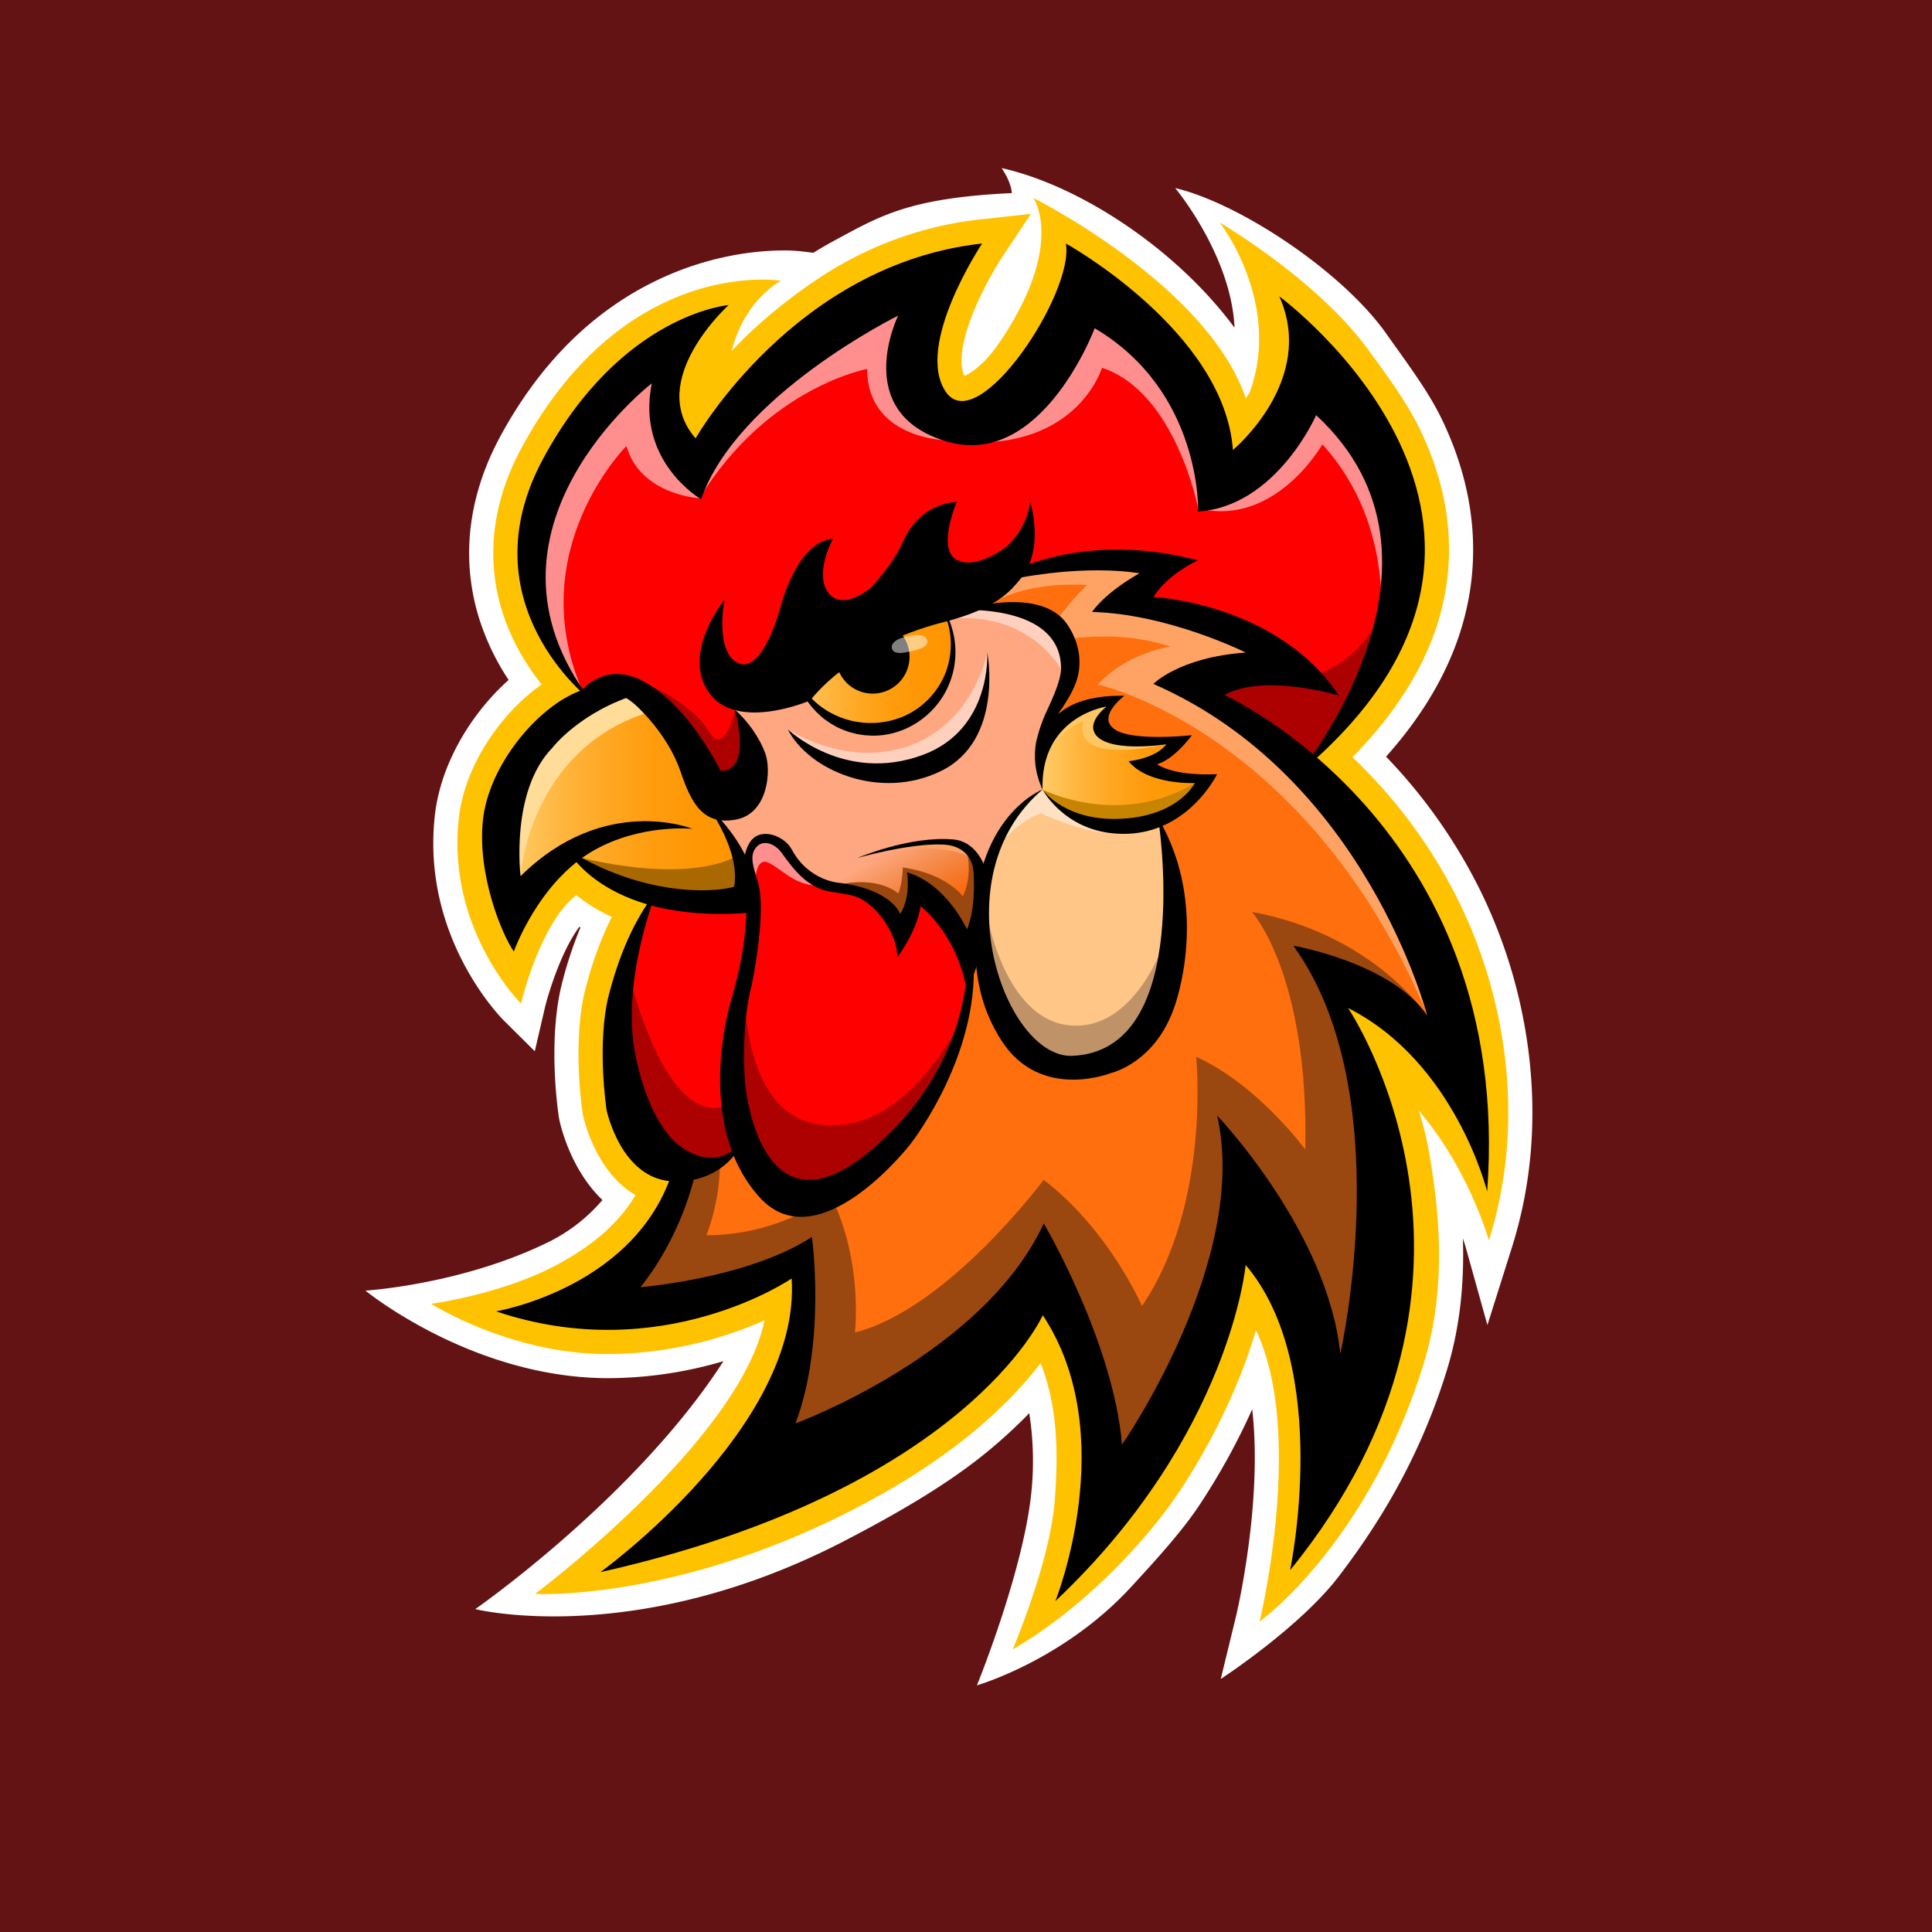<svg xmlns="http://www.w3.org/2000/svg" xmlns:xlink="http://www.w3.org/1999/xlink" viewBox="0 0 2000 2000"><defs><style>.cls-1{fill:#631313;}.cls-2,.cls-20{fill:#fff;}.cls-3{fill:#ffc200;}.cls-4{fill:url(#Degradado_sin_nombre_59);}.cls-5{fill:red;}.cls-6{fill:#ff6f0d;}.cls-7{fill:#ffc688;}.cls-8{fill:url(#Degradado_sin_nombre_59-2);}.cls-9{fill:#ffa780;}.cls-10{fill:url(#Degradado_sin_nombre_74);}.cls-11{fill:url(#Degradado_sin_nombre_61);}.cls-12{fill:#ff8f8f;}.cls-13{fill:#ad0000;}.cls-14{fill:#8c3900;}.cls-15{fill:#ffa364;}.cls-16{fill:#9b4810;}.cls-17{fill:#ffdc97;}.cls-18{fill:#aa6900;}.cls-19{fill:#ffd0bd;}.cls-20{opacity:0.5;}.cls-21{fill:#bf9367;}.cls-22{fill:#c68400;}.cls-23{fill:#ffc764;}.cls-24{fill:#ffe0c2;}</style><linearGradient id="Degradado_sin_nombre_59" x1="526.91" y1="819.8" x2="769.91" y2="819.8" gradientUnits="userSpaceOnUse"><stop offset="0" stop-color="#ffcd6a"/><stop offset="0.05" stop-color="#ffc75f"/><stop offset="0.23" stop-color="#ffb53d"/><stop offset="0.42" stop-color="#ffa722"/><stop offset="0.6" stop-color="#ff9d0f"/><stop offset="0.8" stop-color="#ff9704"/><stop offset="1" stop-color="#ff9500"/></linearGradient><linearGradient id="Degradado_sin_nombre_59-2" x1="1077.49" y1="792" x2="1247.91" y2="792" xlink:href="#Degradado_sin_nombre_59"/><linearGradient id="Degradado_sin_nombre_74" x1="972.71" y1="1006.19" x2="904.92" y2="888.77" gradientUnits="userSpaceOnUse"><stop offset="0" stop-color="#ffa415"/><stop offset="0.01" stop-color="#ffa014"/><stop offset="0.1" stop-color="#ff850b"/><stop offset="0.19" stop-color="#ff7205"/><stop offset="0.28" stop-color="#ff6701"/><stop offset="0.38" stop-color="#ff6300"/><stop offset="1" stop-color="#d96100" stop-opacity="0"/></linearGradient><linearGradient id="Degradado_sin_nombre_61" x1="821.26" y1="687.06" x2="986.61" y2="687.06" xlink:href="#Degradado_sin_nombre_59"/></defs><title>Rodo2</title><g id="Capa_10" data-name="Capa 10"><rect class="cls-1" width="2000" height="2000"/></g><g id="Capa_9" data-name="Capa 9"><path class="cls-2" d="M1279.62,1672.76c.36-1.46,27.88-117.12,16.65-213.84a691.82,691.82,0,0,1-55,99.7c-17.53,26.43-44.49,56.17-70.79,84.66-69.93,75.77-159.18,101.39-159.18,101.39s46-112.61,55.8-194.68a319.58,319.58,0,0,0-1.62-87.07,520.06,520.06,0,0,1-41.31,38.16c-41,34.09-92.32,64.12-150,94.07C657.91,1707.34,492,1665.74,492,1665.74s166-115.34,256.93-256.66a426.92,426.92,0,0,1-119.6,17.61h-1c-140.4-.69-250-90.64-250-90.64s97.64-6,186.81-49a175.3,175.3,0,0,0,58.5-44.8c-33.16-31.79-43.41-77.24-44.64-83.21l-.26-1.25-.19-1.26c-1.25-8.17-11.79-81.61,3.74-140.62a422.92,422.92,0,0,1,18.6-55.82l-1.14-.7c-18.91,25.52-32.25,69.17-36,85.16l-10.14,43.71-31.84-31.62c-3.51-3.49-85.89-86.91-71.55-213.11,4.1-36.12,20.55-74.26,46.3-107.4a248.6,248.6,0,0,1,30-32.26,253,253,0,0,1-28.22-56.77A226.55,226.55,0,0,1,486.18,557c2.47-35.69,13.28-71.36,32.13-106,40.93-75.28,95.88-129.65,163.35-161.61C737,263.19,786.44,259.28,811,259.28a163.86,163.86,0,0,1,17.69.8L842,261.65q11.21-6.91,22.65-13.09c46.52-25.1,76.83-43.69,182.73-48.67,0,0,.29-9.79-10.5-25.89,79,17.5,179.53,82.05,241.11,165.24-3.44-75.24-61.44-144.57-61.44-144.57,67.33,16,173.33,86.66,218.61,150.87,21.59,30.62,43.32,59,57.87,89.37,18.84,39.38,29.45,79.46,31.56,119.12,4.28,80.77-25.89,157.79-89.76,229.25a552.36,552.36,0,0,1,100,143.58,529.4,529.4,0,0,1,48,165.84c8.12,68.89,2.14,135.78-17.76,198.83l-25.31,80.16-22.61-81c0-.14-1-3.3-2.8-8.71,1.71,50.12-3.88,95.47-16.83,137.33-31,100.27-78.9,169.39-111,211.75-40.62,53.57-122.79,107-122.79,107Z" transform="translate(0)"/></g><g id="Capa_8" data-name="Capa 8"><path class="cls-3" d="M1048.58,1707.33c-.81.47,38.67-89.33,43.41-155.55,2.8-39.21,4.71-91.77-14.79-140.66-14.7,19.24-36.87,44-69.06,70.73-40.64,33.77-89.56,64-144.94,90.79C687.91,1657.5,553.91,1650,553.91,1650c1.76-1.27,212.36-159.4,237.5-283.22a403.19,403.19,0,0,1-162.2,34.91c-100.63.31-182.9-52-182.9-52,.26,0,72.94-9.69,130.58-40.57,36.1-19.34,63.68-42.68,81-72-41.85-24.17-53.88-80.19-54.47-83.07l-.13-.62-.1-.63c-.47-3-11.28-75.42,3.2-130.48,7.28-27.64,16.18-51.82,27-73.14A176.77,176.77,0,0,1,596.6,926.7c-38,29.4-57.22,112.23-57.22,112.23S461.91,962,475.05,846.38c3.55-31.2,17.92-64.92,41.2-94.87a212.3,212.3,0,0,1,44.46-43c-13.83-17.35-28.89-40.83-38.82-69.52a201.74,201.74,0,0,1-10.77-80.22c2.21-31.84,11.92-64.12,29.15-95.81C648.41,264,808.58,290.67,808.58,290.67s-37.67,18.83-51.17,72.83c35-38,84.49-74.26,119.13-92.94C920.22,247,966.46,232.43,1014,227.23l53.23-5.83L1037.51,266a366,366,0,0,0-29.1,55.23c-12.74,30.82-16.28,55.3-10,68,6-2.75,20.54-11.2,37.23-36.1,67.75-101,34.08-148.23,34.08-148.23S1249.91,295,1289.65,412.36c1.51-2.31,3.44-4.51,4.41-7.22,32.9-92.06-31.35-174.73-31.35-174.73s99.87,58.26,153.2,131c20.94,28.58,40.93,55.66,54.6,84.24,17.41,36.4,27.21,73.29,29.14,109.66,4.27,80.41-29.23,157.18-99.63,228.5A529.05,529.05,0,0,1,1512.33,937.7c42.57,88.4,69.65,217.31,28.93,346.3,0,0-20.68-74-72.64-134.4,7.48,23.63,10.08,37,14.52,66.84,9.78,65.61,10.06,132.37-9.48,195.53-57.75,186.7-169.75,266.7-169.75,266.7s47.34-194.67-3.74-301.66c-4.53,15.23-10.46,32.65-18.22,51.76a658.11,658.11,0,0,1-61.56,116C1191.19,1588.83,1126.58,1662,1048.58,1707.33Z" transform="translate(0)"/></g><g id="Capa_3" data-name="Capa 3"><polygon class="cls-4" points="644.53 708.59 701.05 755 737.52 825.1 745.38 849.05 761.41 874 769.91 906.5 767.41 931 731.91 931 653.41 919 591.46 885.83 536.91 925.5 526.91 880 540.41 789.5 601.41 734 644.53 708.59"/><path class="cls-5" d="M601.41,715.5,568.58,664l-17.67-63.67,23.67-108L653.91,377h38.34l-3.67,64.33s31.67,46,32,44.67,75.67-99.67,75.67-99.67l147-79v57.34l30,65,52.33-1.67,79.33-95.33s30.67-12.67,31-13.67,78.67,53.33,78.67,53.33l27.67,79,13.33,39,71-45.33,28.33-60.33,66.67,60.66,21,58.34v118l-20.67,82-66.11,87.54-118.89-75.88,15.34-14.66,75-9-53.34-44.34-115.33-22.66,39.67-43.34-83.67-.66-74,13.33L887.25,631l-108,77.59L760.91,735l9,23.67-3,55-28.66-3.06-46.67-59.94-46.67-47Z" transform="translate(0)"/><path class="cls-5" d="M774,890.55l7.93-17.89L799.08,869l22.17,22.5L848.41,915l26.84,4,36,19.33,22.66,19.17,13.17-39.33,30.5,29L999.74,993l4.51,22.17-4.51,33.16L975.25,1120l-21.5,24-45.34,61.83-84.33,33-45.17-41.33-10-13s-16,18.33-17,16.83-57.83,1.17-57.83,1.17l-21.33-35-35.67-93.83,27-120.5,11.66-25.64,60,8.14,36.74-1.19Z" transform="translate(0)"/><path class="cls-6" d="M1040.58,594l92.92-13.18,64.75.51-20,47.2,106.53,27.82,42.49,35.32-75,9,19.48,36.89,110.76,89L1475,946.1l33.46,149-94.49-61.5-40.5-6,49.5,154.49-18,238.49-31.5,45-37.5-153-48-53-36,120.46-87,162-39-117-57-97.5L875.51,1512.06s-124.49,49.5-112.49,36,57.64-126,57.64-126l6.86-117-156,42h-90l85.49-51,40.14-52.33,12-27.06,17.26-10.19,29.5-15.5,40.5,44,41.5,3.83,76-50.33,43-57.5,24.57-58.49L1010.41,985l23,56.5,63.5,54.5,89.5-21,33.5-84-3-81.5-18-64.5,36.5-19,9.5-18.5-36-7-26.5-9.12,32.5-16.43,7-8.5-41.5-.5-35-3.5-6-16,13.5-21.5-52.5,17.86-4.5-19.86,14-35.94-17-34.56-36.5-24-43-5.25Z" transform="translate(0)"/><g id="Capa_5" data-name="Capa 5"><path class="cls-7" d="M1199.91,855l11.72,35.55V985l-25.72,76.43-70,45.07L1045,1065.61,1015.41,979l6.54-88.45,10.89-25.09s11.74-33.79,46.41-48.13l5.54,7.8,9.56,8.7,34.56,15.61h52Z" transform="translate(0)"/></g><path class="cls-8" d="M1094.35,833.83s-6.62-4.09-15.1-16.5c-4.78-13.05,1.7-48.07,1.7-48.07l21.63-26.4,34-15.86H1147l-7.62,19.5,9.5,17.83,33.67,3.34,34.67-1.23s-37.74,22.09-31.87,23.49,22.87,13.07,23.87,13.4,38.66,1,38.66,1l-9.66,20.34-43.34,25L1138.25,857l-36.67-14.67Z" transform="translate(0)"/><path class="cls-9" d="M782.91,783.5l-22-48.5,79.5-17,52.5,32.75,61-13.19,27.48-59.06L979,631.91l50.39-3.38,53.31,17.28L1107,681.2l-16.53,66.22L1078.91,776l.34,41.33s-35,24.48-46.41,48.13S1005.33,979,1005.33,979l-54.92-60L934,960.5l-30-29L848.41,915l-30.56-26.94L799.08,869l-17.17,3.66L773.49,905l-32.08-62,38-17.5Z" transform="translate(0)"/><path class="cls-10" d="M1007.91,892.5s-11-22.5-39.5-17.5-91.5,14-113.5,2.5-38.5-24-64-11.5l17,6.66,13.34,18.84L857.41,915l54,18.5s13.5,18,18,21,21.7-32.5,21.7-32.5l53.14,62,11.16-44-2.5-32.5Z" transform="translate(0)"/><g id="Capa_7" data-name="Capa 7"><path class="cls-11" d="M971.21,622.65a83.91,83.91,0,1,1-149.94,68.69C819.69,685,955.94,601.12,971.21,622.65Z" transform="translate(0)"/><path d="M934.63,658a38.13,38.13,0,1,1-68.26,30.95C865.66,686,927.73,648.16,934.63,658Z" transform="translate(0)"/></g></g><g id="Capa_6" data-name="Capa 6"><path class="cls-12" d="M603.16,715.75,597,708.59l-21.35-33.48-16.92-46.58-3.33-77L587,474.26l49.23-71.57L688.41,383l-3,47,25.93,43.91,60-55.08,118-92.83,57.5-18.67-13,57.17,39.5,72,70-15.5,69-98,20.5-28,115.5,137,20,64.5,91-102.5,53.5,63,34.5,97.5V659l-64.77,96.67L1427.91,658s19.5-112-59-198c0,0-48.48,85.88-128.56,66.32,0,0-23.26-120.65-99.61-145.56,0,0-27.38,93-162,75,0,0-81.07-1.76-81.07-73.76,0,0-102.77,18.35-173.48,133.77,0,0-61-3-75.76-54C648.41,461.77,540.11,570,603.16,715.75Z" transform="translate(0)"/><path class="cls-13" d="M676.26,711.5a167.31,167.31,0,0,1,40.65,26.06C736.91,755,735.85,768,745.38,765s15.53-30,15.53-30l9.3,20,6.7,36.43-18,12.33-24-3.21s-36.53-55.83-36.76-57.69S676.26,711.5,676.26,711.5Z" transform="translate(0)"/><path class="cls-13" d="M1421.4,650.09S1380.17,738,1233.91,699l26,28,93.34,62.58,25.47-28.72,63.86-85.75Z" transform="translate(0)"/><path class="cls-13" d="M648.58,999s39.33,179,109.33,143l12.3-142.5s-10.09,152.84,77.7,164.5c35.76,4.75,93.66-5.33,151.83-115.67l-41.16,104.34L887.91,1230s-65.22,18.67-68.27,16-50.73-61.5-50.73-61.5l-23.53,17.29L691.91,1208l-54.83-118Z" transform="translate(0)"/><path class="cls-14" d="M859.91,1413c13-68-19.5-132.5-19.5-132.5-40.84,19.21-103.19,24-137.91,25.21,8.29-20,16.91-90.21,16.91-90.21L592.91,1361l145-21,96-29s-33,158.3-34,189,64-10,64-10l163.43-105,53.07-118.5C980.91,1392,859.91,1413,859.91,1413Z" transform="translate(0)"/><path class="cls-14" d="M1080.41,1266.5s84.95,77.2,103.5,141.5c0,0,87.13-100.06,81.56-198l18.44,36.29-36,132.6-65.75,131.24h-27.81L1107,1344Z" transform="translate(0)"/><path class="cls-14" d="M1385.71,1061.43s22.2,124.57-17.26,201.9c0,0-30.2-62.68-108.54-108.5l65.37,145.93s39.78,130.43,41.17,136.09,47.46-16.85,47.46-16.85l28.67-148Z" transform="translate(0)"/><path class="cls-15" d="M1457.92,946.1,1326.25,771.48,1215.91,708l96.67-32.89-42-33.11L1162.7,623.28l39.21-38.61-56.66-3.85-106.43,8.51-14.7,37.27s29.79-24.6,101.32-21a272.92,272.92,0,0,0-31.17,35.95c-5.6,7.92-4.47,22,10.58,20,25.41-3.48,67-5.65,106.78,7.91,0,0-44.33,5.69-75.13,39.17,0,0,214.75,46.41,339.66,338.42l32.32,31.66Z" transform="translate(0)"/><path class="cls-16" d="M1295.91,944s59,64,55.34,246c0,0-49.34-67.37-113-96,0,0,15.66,152.26-56.09,258,0,0-33.66-78.42-101.75-130.64,0,0-99.7,134-195.43,158,0,0,8.93-73.33-25-141.66,0,0-52.2,41.19-128.75,41,0,0,14.13-32.41,14.13-76.88L707.5,1210l-20.78,49.64L637.08,1332l39.18,16.93L823.91,1304l12.75,46-33.85,125.23,61.1,14.77,151.5-86,65-74,47.46,87.15,10,116.85,64-40,58-159.34,41-88.4L1347.62,1360l25.87,105.53L1442.58,1360l-14.67-194-40.58-139.38-1.42-6.62s77,60.33,77,58.67,14.5-27.17,14.5-27.17S1421.91,967,1295.91,944Z" transform="translate(0)"/><path class="cls-17" d="M538.91,907s7.94-129.66,131.67-169.44l-26.05-29-85.28,54.74s-37.34,89.6-37.34,97.47S538.91,907,538.91,907Z" transform="translate(0)"/><path class="cls-18" d="M760.58,887S718,915.08,602.45,888.21L623.87,907s84,50.46,147.68,15.4Z" transform="translate(0)"/><path class="cls-12" d="M781.91,912.41s0-26.24,14.17-19.08,25.44,21.84,48,23.34c0,0-18.33-18.5-18.5-19s-15.81-22.38-15.81-22.38-9-3.79-10.19-4.12S786,869,786,869l-8.11,8.5-1.25,15.33Z" transform="translate(0)"/><path class="cls-16" d="M1001.76,885.94s4.65,21.69-5,42.06c0,0-16.51-23.52-62.17-30,0,0-.06,15.38-4.67,27,0,0-17-16.73-55.76-10.36L907.91,931l24,30.92L950.41,918l26.05,28.1,24.95,34.59,12.6-45.9V899.5Z" transform="translate(0)"/><path class="cls-15" d="M1004.25,887.14S979.17,872.62,922,880c0,0,54.75-17.66,73.54-5.31Z" transform="translate(0)"/><path class="cls-19" d="M1100.58,696.33s-31.88-65-119.61-55.48l34.76-14.12s58.38,12.27,59,11.94,20.13,17.68,20.13,17.68l7.77,22Z" transform="translate(0)"/><path class="cls-19" d="M1022,675.11s-13.49,75.89-85.37,98.48c-63,19.8-121.06-18.59-121.06-18.59l28.56,28.33,43.5,14h66.76l42.41-23.74L1015.41,746l5.69-22,.85-22.67Z" transform="translate(0)"/><path class="cls-20" d="M936.94,675.39c15.12-2.72,25.33-5.71,22.49-13.59-3.33-9.28-27.35-1-27.35-1s-10.58,3.73-8.75,10.6S936.94,675.39,936.94,675.39Z" transform="translate(0)"/><path class="cls-21" d="M1021.1,944s17.56,110.66,85.93,117.43S1205.91,974,1205.91,974l-29,104.67L1107,1106.5l-49.78-22.5s-34-67.41-35.3-70.65S1021.1,944,1021.1,944Z" transform="translate(0)"/><path class="cls-22" d="M1079.25,817.33s79.15,40.49,157.64-6.66l1.36,14-28.84,19.83-58.5,12.5-41.4-11.49S1089.91,834.63,1079.25,817.33Z" transform="translate(0)"/><path class="cls-23" d="M1085.41,775.5s21.62-26.21,36.35-28.34c0,0-19.18,44.84,85.65,23.34l9.84-4.06-34.67,1.23-37.06-9.7-4.68-15.11L1152.91,725l-34.35,2-22.11,23.35Z" transform="translate(0)"/><path class="cls-24" d="M1032.41,876.5s23.16-28,45.08-34.5c0,0,48.63,22.93,85.21,21.18l-55.67-20-17.17-13.43-7.32-8-3.29-4.42-5.63,3.63-9.37,9.08L1050.83,842,1031.58,865Z" transform="translate(0)"/></g><g id="Capa_2" data-name="Capa 2"><path d="M971.48,622.46a87,87,0,0,1,13.44,26,87.19,87.19,0,0,1-8.9,72.51,87,87,0,0,1-9.28,12.28,88.27,88.27,0,0,1-24.49,18.87,84.56,84.56,0,0,1-29.81,9l-3.91.31c-1.3.11-2.61.07-3.91.11s-2.61,0-3.91-.09l-3.91-.23c-.65-.06-1.3-.06-1.94-.16l-1.94-.28-3.86-.58a35,35,0,0,1-3.82-.8l-3.79-.94a30.77,30.77,0,0,1-3.72-1.16L874.06,756c-1.23-.38-2.39-1-3.58-1.49s-2.36-1-3.53-1.6a14.7,14.7,0,0,1-1.71-.9l-1.69-1-3.34-1.91c-2.17-1.38-4.25-2.89-6.34-4.36a86.11,86.11,0,0,1-20.3-22.32l-1.94-3.19c-.32-.53-.65-1-1-1.59l-.83-1.67c-1.08-2.24-2.34-4.36-3.2-6.68l-1.41-3.41a12.77,12.77,0,0,1-.64-1.73l-.58-1.74L822.85,699c-.41-1.16-.61-2.37-.93-3.55l-.86-3.55-.11-.44a1.19,1.19,0,0,1,.07-.64,3.37,3.37,0,0,1,.54-.84,12.51,12.51,0,0,1,1.29-1.33c1.8-1.65,3.71-3.15,5.64-4.62,3.84-3,7.81-5.76,11.86-8.42,8.08-5.35,16.34-10.43,24.69-15.35,16.73-9.8,33.8-19,51.42-27.12a238.86,238.86,0,0,1,27-10.67,82,82,0,0,1,14.18-3.21,28.23,28.23,0,0,1,7.29-.06,12.37,12.37,0,0,1,3.56,1A7.62,7.62,0,0,1,971.48,622.46Zm-.55.38c-1.29-2-3.67-2.92-6-3.31a27.19,27.19,0,0,0-7.21,0,80.66,80.66,0,0,0-14.11,3.27,238.69,238.69,0,0,0-27,10.67,571.87,571.87,0,0,0-51.34,27.18c-8.34,4.94-16.58,10-24.64,15.4-4,2.7-8,5.4-11.93,8.27a52.72,52.72,0,0,0-5.54,4.66,13.25,13.25,0,0,0-1.15,1.35,2.51,2.51,0,0,0-.39.71.4.4,0,0,0,0,.25l.15.43,1.18,3.43c.42,1.13.73,2.29,1.23,3.39l1.46,3.3a54.08,54.08,0,0,0,3.32,6.36,73.15,73.15,0,0,0,8.29,11.57,82.16,82.16,0,0,0,21.62,17.55l3.07,1.56c1,.52,2,1.09,3.05,1.56l3.15,1.34,1.57.66a12.72,12.72,0,0,0,1.59.61c1.08.35,2.15.73,3.22,1.1a30.14,30.14,0,0,0,3.22,1L881,746a31.86,31.86,0,0,0,3.29.75A89.28,89.28,0,0,0,911,747.93a86.55,86.55,0,0,0,25.77-7,81.85,81.85,0,0,0,22.31-15.14,76.63,76.63,0,0,0,9.06-10.22,81.54,81.54,0,0,0,7.3-11.67,79.46,79.46,0,0,0,5.25-12.85,83.47,83.47,0,0,0,2.92-13.7,79.89,79.89,0,0,0-1.37-28.22A80.94,80.94,0,0,0,970.93,622.84Z" transform="translate(0)"/><g id="Capa_4" data-name="Capa 4"><path d="M610.91,724.33S481.26,624.82,562.27,474.8s192-159,192-159-86.38,78-34.19,138c0,0,102.34-180.47,296.62-201.72,0,0-70.51,105.71-37.46,153.72s133.15-102.46,124.15-153.72c0,0,163.93,90.71,172.93,213.72,0,0,87-72,48-159,0,0,324.85,239,20.56,493.76,0,0,180.86-220.2,17.6-370.75,0,0-41.16,94.47-122.17,99.74,0,0,4.11-124-107.08-189.75,0,0-55,147-154,117s-49.44-130.07-49.44-130.07-166.43,82.07-204,190.08c0,0-67.54-39-51.05-120C674.79,396.8,478.12,548.12,610.91,724.33Z" transform="translate(0)"/></g><path d="M1022,605.33s81.55-60.72,218-25.33c0,0-31.5,14.5-46,38,0,0,128,6,192,102,0,0-77.5-23.5-118.5-.5,0,0,300,135,272,514,0,0-33-134-144-190,0,0,188,277-60,582,0,0,44-210-46-316,0,0-16,177-197,348,0,0,69-172-13-296,0,0-80,181-458,266,0,0,208-150,198-304,0,0-134,92-306,34,0,0,149.5-25,184.74-151.77,5.65-20.34,12.44,28.93,21.26,9.77,0,0-12.5,62-56.5,117,0,0,111.5-9,177.5-52,0,0,15,108-17,193,0,0,194-71,257-207,0,0,72,122,81,229,0,0,132.5-190.67,98.5-340.67,0,0,114.5,119.67,127.5,246.67,0,0,61.35-270.5-48.65-422.5,0,0,101.65,17.5,138.65,72.5,0,0-63.5-247.5-283.5-343.5,0,0,26.5-27.5,95.5-32.5,0,0-80-40-159-42,0,0,12-19,49-40C1179.41,593.5,1117.48,581.33,1022,605.33Z" transform="translate(0)"/><path d="M760.91,735s18,64-15,63c0,0-33.5-69.5-81.5-93.5,0,0-34-21-63,11,0,0,26-11,55,13,0,0,34,29,48,70,11.16,32.69,23,56,57,50s37-51,31-68S773.41,745.5,760.91,735Z" transform="translate(0)"/><path d="M716.91,858s-91-37-178,49c0,0-11-88,33-133,0,0,29-38,90-56,0,0-17-19-61-3s-95,77-101,134,20,119,32,136c0,0,25.38-71.86,82.5-104.5C663.41,852.5,716.91,858,716.91,858Z" transform="translate(0)"/><path d="M838.91,725s-76,33-105-8,16-96,16-96-10.5,54.5,14.5,65.5,43-56,43-56,16-69,55-73c0,0-20,36-5,56s44-5,44-5,23-24,33-47,29-40,56-42c0,0-21,49,0,60s52-14,52-14,21-18,24-46c0,0,16,50-11,81-8.41,9.66-21.79,29-78.5,43.5C878.91,669,838.91,725,838.91,725Z" transform="translate(0)"/><path d="M732.91,835s34,46,27,83c-22.17,6.21-93.59,10.19-172.5-38.5,0,0,40.5,80.5,198.5,64.5C785.91,944,790.91,889,732.91,835Z" transform="translate(0)"/><path d="M679.91,922s-38,94-22,171,47,94,47,94,36,30,65-7c0,0-16.53,44-71.76,43s-70.24-74-70.24-74-10.66-69.67,2.67-120.33S661.25,946,679.91,922Z" transform="translate(0)"/><path d="M1006.91,892s5.5,43-5.9,70c0,0-21.1-47-62.1-59,0,0,4.5,25-7,43.1,0,0-8.43-25.1-62.22-32.1,0,0-32-1.25-50-34.5-5.5-10.17-18.81-17.56-30.4-16-11.25,1.47-16.14,12-18.34,21.93-2.36,10.68-1.77,21.9,0,32.62,7.8,47.42-14,117-14,117s-40,127,29,204c60.92,68,156-54,156-54s62-78,66-171c0,0,.09-2,.1-5.26C1018.38,980.24,1033.9,923.36,1006.91,892Zm-102.5,296.5c-118,102-133-66-133-66s-5.5-55.83,7-104c0,0,13.72-65.17,7.61-99.17-2.81-15.65-13.61-33.08-1.61-43.87,7.75-6.46,18.86-.73,24.5,7.09,12.75,17.7,26.9,36.45,50.45,40.45s28.55,3.21,42.55,15.1,27,33.9,27,52.9c0,0,20.5-27,24-52.9,0,0,34.83,25.46,46.83,81.47C993.48,1065,971.73,1130.31,904.41,1188.5Z" transform="translate(0)"/><path d="M815.52,755S874.13,811.34,955,781.6C1027.34,755,1022,675.11,1022,675.11s17.69,91-48,123.11C910.58,829.21,836.94,797.32,815.52,755Z" transform="translate(0)"/><path d="M1008,628.53s71.34-20,97,18.08c10.06,14.93,14.8,32.76,11.37,50.6-5.26,27.36-29.25,46.17-35.79,73.46-5.13,21.38-5.33,35.33-1.33,46.66a81.41,81.41,0,0,1-6.67-49,166.87,166.87,0,0,1,11.33-33c6.18-13,14.67-32.66,14.48-43.29-.13-7.07-.48-26.37-20.48-41.37-20.27-15.21-58-22.67-105.33-18Z" transform="translate(0)"/><path d="M1079.25,817.33a16.93,16.93,0,0,1-.88-2.4c-4.71-15.76-19.46-96.6,85.54-94.62,0,0-29,21.7-10,34.69s80,6,80,6-18,25-36,30c0,0,14.5,12.5,62,10.39,0,0-28.18,58.72-91.59,61.67s-89.07-45.73-89.07-45.73,24.66,36,89.07,29.67c53.17-5.23,68.59-36.39,68.59-36.39s-48.59,2.22-68.59-22.61c0,0,27.59-2.53,39.09-17.5,0,0-55,8.5-71.5-8-13.53-13.53,9.5-31,9.5-31S1077.08,741.17,1079.25,817.33Z" transform="translate(0)"/><path d="M1079.25,817.33s-79.51,30.17-70,166.67c1.57,22.5,3.67,56,27.29,92.94,40.44,63.28,113.31,33.91,113.31,33.91s46-10,66-68.91c0,0,38.07-101.69-16.93-195.14,0,0,38.47,241.22-89,246.2C1040.63,1095.71,972.58,908,1079.25,817.33Z" transform="translate(0)"/><path d="M1007.8,902.07s-.57-26.35-31.55-27.79c-34.7-1.62-88.67,13.88-88.67,13.88s54-23.16,99.33-19.16c26.62,2.35,34.19,33.07,34.19,33.07l-7.64,12.57Z" transform="translate(0)"/></g></svg>
